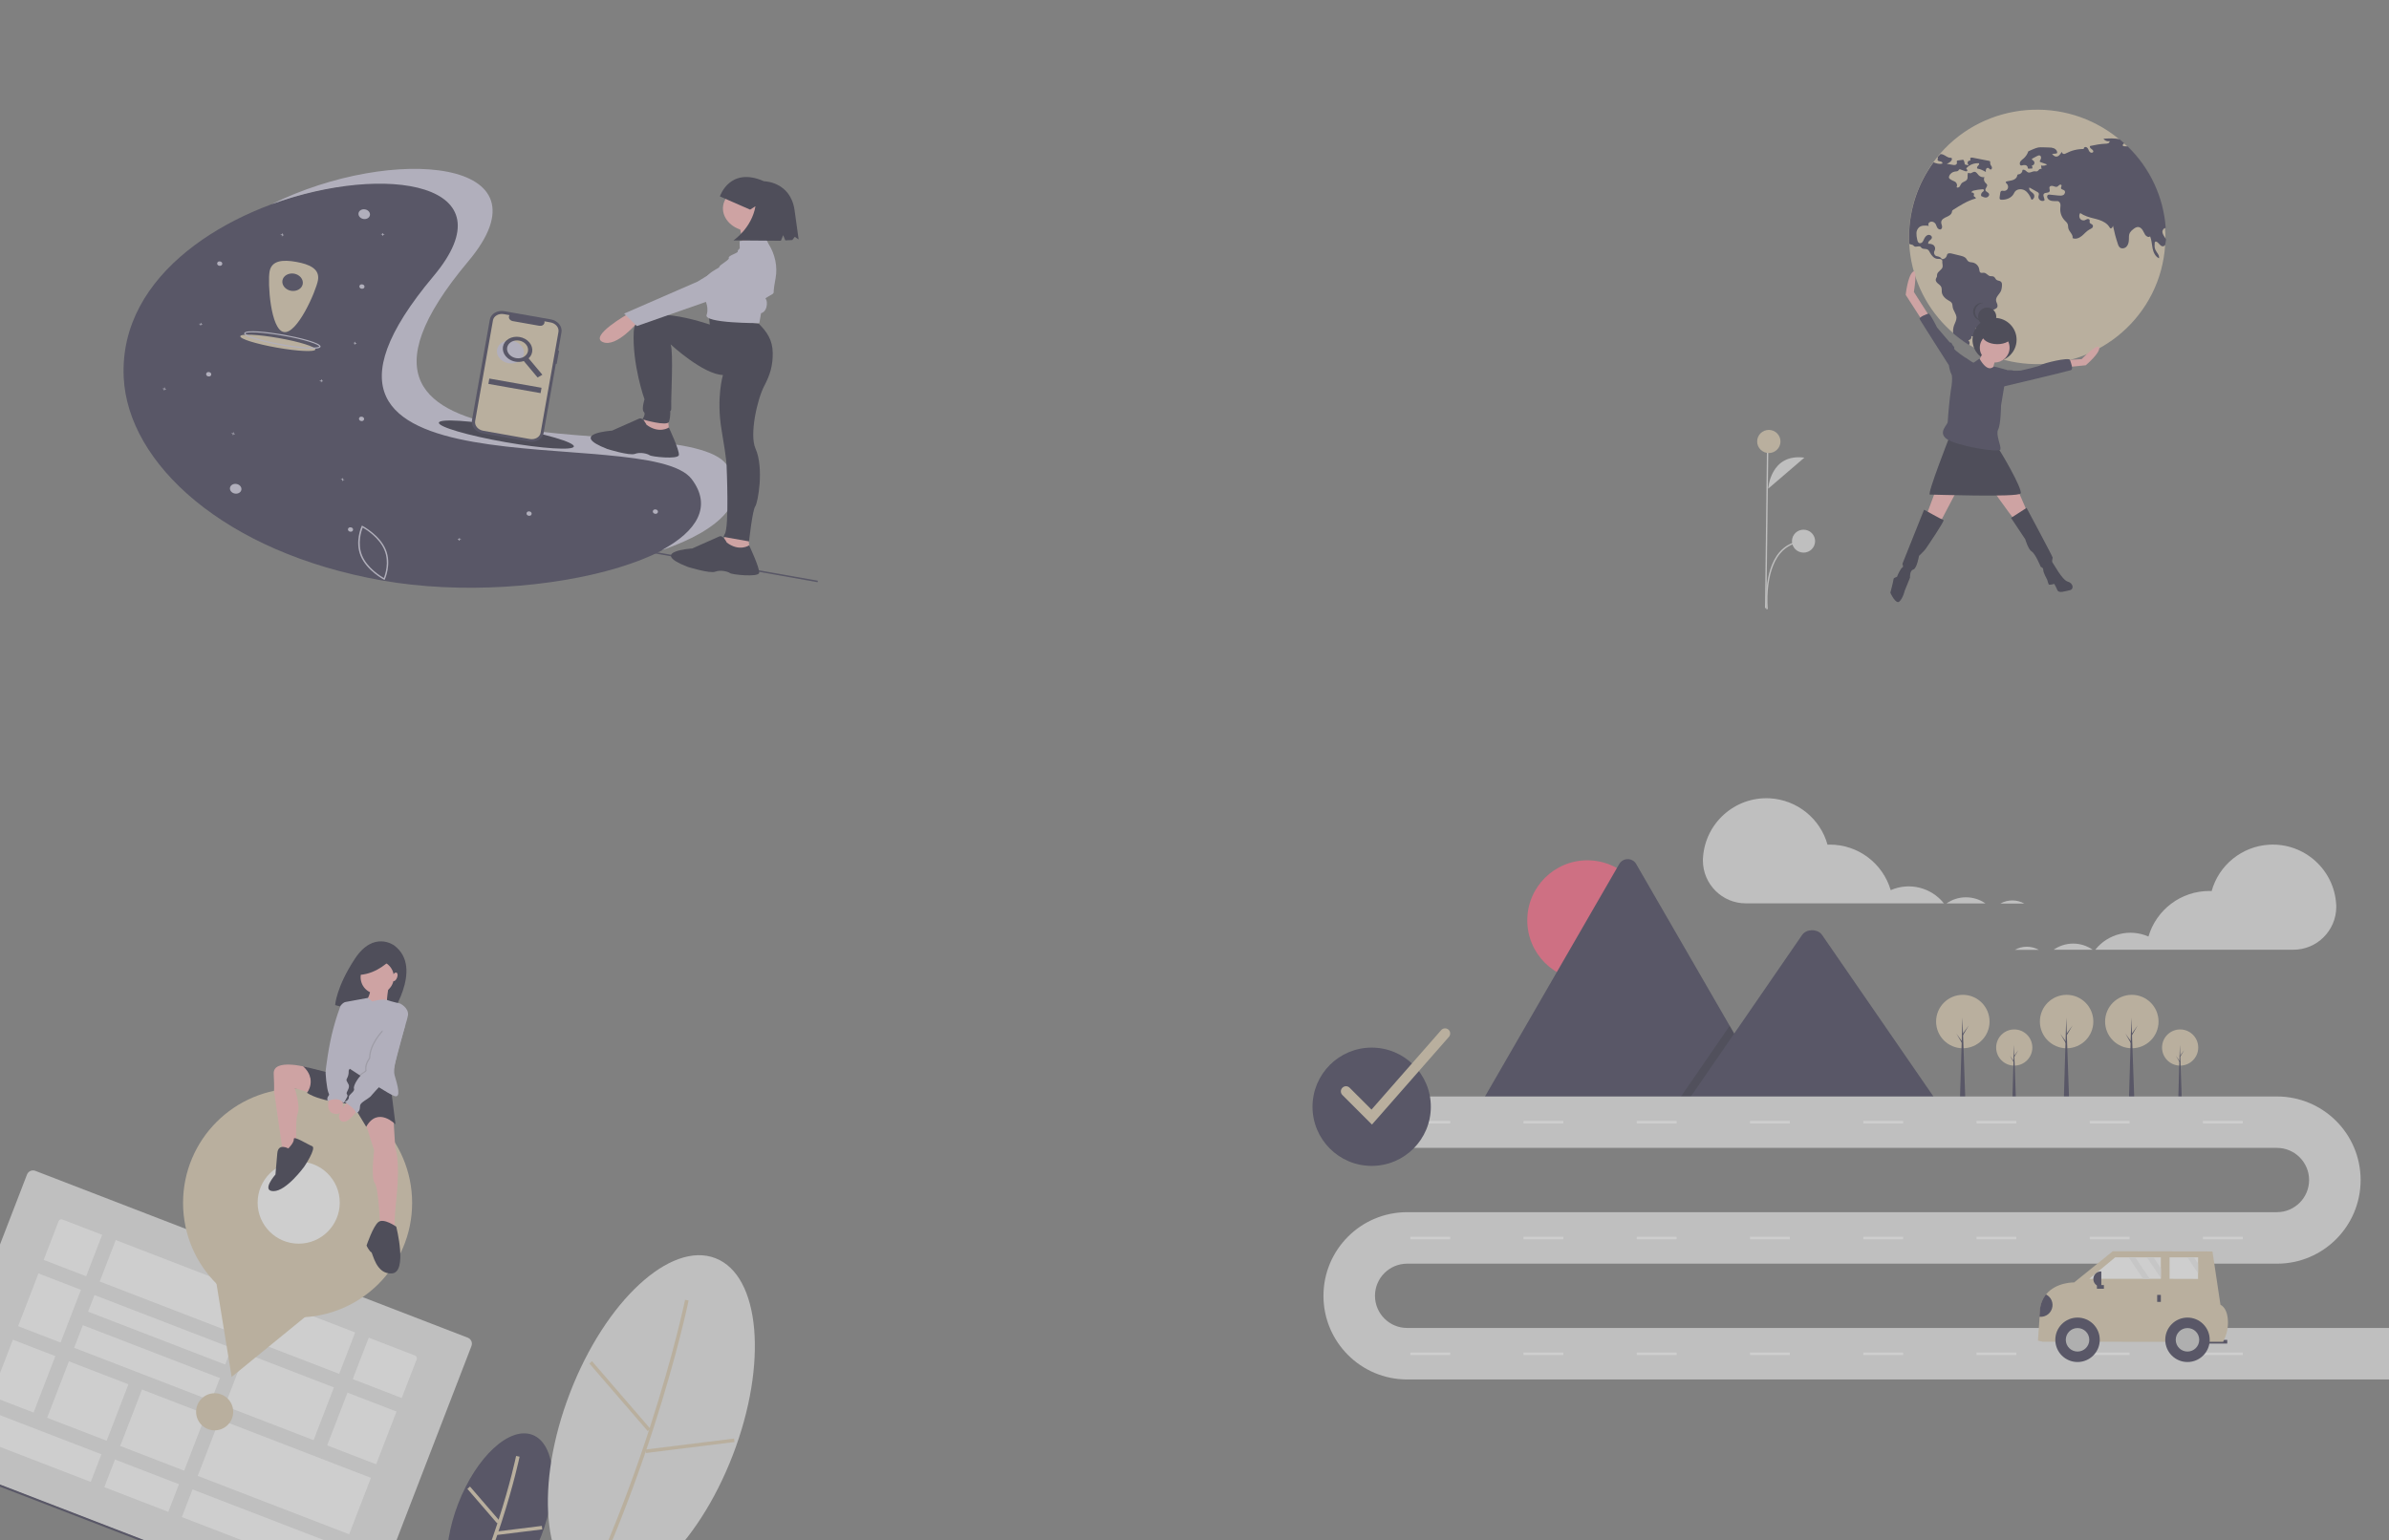 <?xml version="1.0" encoding="utf-8"?>
<!-- Generator: Adobe Illustrator 24.1.2, SVG Export Plug-In . SVG Version: 6.00 Build 0)  -->
<svg version="1.1" id="fcaf27ad-0cd1-4b30-b749-00e238214d87"
	 xmlns="http://www.w3.org/2000/svg" xmlns:xlink="http://www.w3.org/1999/xlink" x="0px" y="0px" viewBox="0 0 2601 1677.5"
	 style="enable-background:new 0 0 2601 1677.5;" xml:space="preserve">
<rect x="0" y="0" width="2601" height="1677.5" fill="#808080" stroke="none"/>
<style type="text/css">
	.st0{opacity:0.61;}
	.st1{fill:#3F3D56;}
	.st2{fill:#DCCDB1;}
	.st3{fill:#E6E6E6;}
	.st4{fill:#FFFFFF;}
	.st5{fill:#2F2E41;}
	.st6{fill:#FFB9B9;}
	.st7{fill:#D0CDE1;}
	.st8{opacity:0.15;enable-background:new    ;}
	.st9{fill:#FF6584;}
	.st10{opacity:0.2;enable-background:new    ;}
	.st11{fill:none;}
	.st12{fill:#CCCCCC;}
	.st13{fill:#F2F2F2;}
</style>
<g class="st0">
	<ellipse transform="matrix(0.36 -0.933 0.933 0.36 -1195.943 1566.718)" class="st1" cx="544" cy="1655.1" rx="99" ry="48.5"/>
	<path class="st2" d="M481.5,1804.6c60.1-101.7,83.9-217,84.2-218.2l-3.8-0.8c-0.2,1.1-24,115.8-83.7,217L481.5,1804.6z"/>
	
		<rect x="524.7" y="1615" transform="matrix(0.757 -0.653 0.653 0.757 -942.93 741.499)" class="st2" width="3.8" height="49.7"/>
	
		<rect x="540.7" y="1665.6" transform="matrix(0.992 -0.123 0.123 0.992 -200.592 82.115)" class="st2" width="49.7" height="3.8"/>
	
		<ellipse transform="matrix(0.36 -0.933 0.933 0.36 -993.089 1654.09)" class="st3" cx="709.1" cy="1550.9" rx="193.6" ry="94.9"/>
	<path class="st2" d="M585.3,1842.4c117.4-198.7,164-423.9,164.4-426.1l-3.8-0.8c-0.5,2.2-47,226.8-164,424.9L585.3,1842.4z"/>
	
		<rect x="673.1" y="1472.6" transform="matrix(0.757 -0.653 0.653 0.757 -829.464 809.667)" class="st2" width="3.8" height="97.3"/>
	
		<rect x="702.6" y="1573.4" transform="matrix(0.992 -0.123 0.123 0.992 -187.84 104.226)" class="st2" width="97.3" height="3.8"/>
	<path class="st3" d="M389.4,1767.4l-470.8-181.7c-3.6-1.4-5.4-5.4-4-9.1l114.8-297.5c1.4-3.6,5.4-5.4,9.1-4l470.8,181.7
		c3.6,1.4,5.4,5.4,4,9.1l-114.8,297.5C397,1767,393,1768.8,389.4,1767.4z"/>
	<path class="st4" d="M67.8,1328c-1.5-0.6-3.3,0.2-3.9,1.7l-89.8,232.8c-0.6,1.5,0.2,3.3,1.7,3.9L360,1714.7
		c1.5,0.6,3.3-0.2,3.9-1.7l89.8-232.8c0.6-1.5-0.2-3.3-1.7-3.9L67.8,1328z"/>
	
		<rect x="229.5" y="1241.6" transform="matrix(0.36 -0.933 0.933 0.36 -1204.464 1151.92)" class="st3" width="15.8" height="424.6"/>
	
		<rect x="201.6" y="1313.7" transform="matrix(0.36 -0.933 0.933 0.36 -1289.575 1172.116)" class="st3" width="15.8" height="424.6"/>
	
		<rect x="160.5" y="1376.2" transform="matrix(0.36 -0.933 0.933 0.36 -1258.911 1094.682)" class="st3" width="15.8" height="177.5"/>
	
		<rect x="172.2" y="1390" transform="matrix(0.36 -0.933 0.933 0.36 -1379.521 1193.459)" class="st3" width="15.8" height="424.6"/>
	
		<rect x="-29.4" y="1440.5" transform="matrix(0.36 -0.933 0.933 0.36 -1300.322 1001.325)" class="st3" width="218.2" height="15.8"/>
	
		<rect x="302.2" y="1508.3" transform="matrix(0.36 -0.933 0.933 0.36 -1177.753 1315.505)" class="st3" width="135.6" height="15.8"/>
	
		<rect x="107.7" y="1522.2" transform="matrix(0.36 -0.933 0.933 0.36 -1276.115 1199.905)" class="st3" width="257.6" height="15.8"/>
	
		<rect x="64.7" y="1550" transform="matrix(0.36 -0.933 0.933 0.36 -1370.985 1117.19)" class="st3" width="128.2" height="15.8"/>
	<circle class="st2" cx="233.7" cy="1537.5" r="20.2"/>
	<polygon class="st1" points="684.5,1883.2 -165,1555.4 -164.2,1553.3 685.6,1881.3 	"/>
	<circle class="st2" cx="324" cy="1310" r="124.7"/>
	<polygon class="st2" points="252.2,1499.5 239.7,1422.6 227.2,1345.6 300.1,1373.3 373,1400.9 312.6,1450.2 	"/>
	<circle class="st4" cx="325.2" cy="1309.7" r="44.7"/>
	<path class="st5" d="M429.1,1029.6c0,0-22.2-16.6-42.7,14.5c-20.5,31.2-21.5,50.5-21.5,50.5l58.1,15
		C423,1109.6,462.5,1054.4,429.1,1029.6z"/>
	<path class="st6" d="M335.1,1162.5c0,0-37.9-10.5-37.1,6.8c0.8,17.2,0.3,18.5,0.3,18.5l10,69.6l14.6-6.8c0,0-1.8-30.1,1.3-38.3
		s-3.4-27.2-3.4-27.2l21.9,6.5L335.1,1162.5z"/>
	<path class="st6" d="M428.4,1218.6l1.9,31.1c0,0,5.6,12.6,1.5,52.9c-4.1,40.3-1.4,39.8-1.4,39.8l-16.3-2.8c0,0-1.7-46-6.1-51.2
		s-0.7-35.6-0.7-35.6L397,1220l11.3-11.1L428.4,1218.6z"/>
	<path class="st5" d="M425.3,1182.6l5.3,41.9c0,0-19.2-19.9-31.9,2.6l-14.9-24.7c0,0-33.2-1.8-49.6-12.2c0,0,11.6-14.5-4.2-29
		l44.1,11l1.8-9.8l7.7-7L425.3,1182.6z"/>
	<path class="st5" d="M313.9,1250.7c0,0-11-6.2-12,5.3l-2,23.1c0,0-16,18.2-2,18.1c14-0.1,33.2-26.5,33.2-26.5s13.9-20.5,8.7-22.5
		c-5.2-2-20.3-11.8-19.9-7.7C320.2,1244.6,313.9,1250.7,313.9,1250.7z"/>
	<path class="st5" d="M431.4,1335.9c0,0-13.7-9.8-19.5-5c-5.8,4.7-12.6,25-12.8,25.4s3.4,6.8,5.1,7.4s5,24.4,22.5,23.1
		C444.1,1385.6,431.4,1335.9,431.4,1335.9z"/>
	
		<ellipse transform="matrix(0.505 -0.863 0.863 0.505 -715.015 881.548)" class="st6" cx="410.9" cy="1064" rx="18.1" ry="18.1"/>
	<path class="st6" d="M423.4,1072.8c0,0-3.6,19.5-1.5,23.3c2,3.8-25.5-2.4-25.5-2.4s8.8-11.1,6.5-19.4
		C400.6,1066,423.4,1072.8,423.4,1072.8z"/>
	<path class="st7" d="M429.1,1193.5c-3-1.1-10-5.3-17.8-10.1c-6.8-4.2-14.1-8.9-19.9-12.6c-6.2-4-10.6-6.9-10.6-6.9
		s-5.9,10.2-11,6.7c-4.4-3,0.6-59.3,2.1-74.8c0.2-2.3,2-4.2,4.3-4.6l24.6-4.5l4.4,3.9c0,0,11.2-3.3,16.3-1.5s14.2,3.8,14.2,3.8
		s9.6,4.7,8.5,12.8c-1.1,8-18,54.3-14.6,65.1C432.7,1181.5,437.3,1196.7,429.1,1193.5z"/>
	<path class="st6" d="M359,1194.4c0,0-6.5,16.9,5.7,18.7c12.3,1.7,7.9-17.9,7.9-17.9L359,1194.4z"/>
	<path class="st6" d="M389.6,1208.2c0,0-11.6,18.4-18.7,12.2c-7.1-6.2,8-20.8,8-20.8L389.6,1208.2z"/>
	<path class="st8" d="M426,1167.9c0,0-8.2,8.5-14.7,15.5c-6.8-4.2-14.1-8.9-19.9-12.6c0.9-1,2-1.9,3.2-2.6c4.4-2.3,3-3.8,3-3.8
		c-0.6-6.2,4.2-12.3,4.2-12.3c0.2-15.9,14.6-30.2,14.6-30.2L426,1167.9z"/>
	<path class="st7" d="M417.7,1122.4c0,0-14.5,14.3-14.6,30.2c0,0-4.8,6.1-4.2,12.3c0,0,1.4,1.5-3,3.8s-11.7,13.4-10.5,16.9
		c1.2,3.4-5.9,6.2-5.6,9.3c0.3,3.1-4.5,5.2-4.5,5.2s12,7.6,12.7,12.4c0,0,3.8-2,3.8-6s1.4-4.9,3.5-6.6c2.1-1.7,7.9-4.9,9.1-6.9
		c1.3-2,22.9-24.5,22.9-24.5l13.6-51L417.7,1122.4z"/>
	<path class="st7" d="M377.3,1092.9l-0.9-0.2c-2.5-0.5-5,0.9-5.9,3.3c-1.6,4.4-4.4,12.2-7.4,23.3c-5,18-8.9,46.4-8.6,49.5
		c0.3,5.4,0.9,10.8,1.8,16.1c1.4,8,3.1,6.2,1.1,8.9c-1.2,1.5-1.4,3.6-0.5,5.3c0,0,11.1-5.7,17.1,2.1c1-1,1.8-2.2,2.4-3.6
		c0.8-2.2,3-3.8,1.3-6s4-6.4,1.7-10.8c-2.3-4.4-2.9-4.1-1.3-7c1-2,1.5-4.2,1.5-6.4L377.3,1092.9z"/>
	<path class="st5" d="M425.6,1044.7c0,0-14.2,15.9-34.3,17l3.6-17.6L425.6,1044.7z"/>
	
		<ellipse transform="matrix(0.36 -0.933 0.933 0.36 -717.419 1081.86)" class="st6" cx="429.8" cy="1063.8" rx="4.9" ry="2.6"/>
</g>
<g class="st0">
	<circle class="st9" cx="1728.2" cy="1002.3" r="65.4"/>
	<path class="st1" d="M1933.1,1203.7h-320.6c-0.4,0-0.8,0-1.2-0.1l151.6-262.6c2.9-5.1,9.4-6.9,14.5-4c1.7,0.9,3.1,2.3,4,4
		l101.8,176.2l4.9,8.4L1933.1,1203.7z"/>
	<polygon class="st10" points="1933.1,1203.7 1823.6,1203.7 1877.4,1125.6 1881.2,1120 1883.2,1117.2 1888,1125.6 	"/>
	<path class="st1" d="M2111.6,1203.7h-277.3l53.7-78l3.9-5.6l70-101.7c4.6-6.7,15.6-7.1,21-1.3c0.4,0.4,0.7,0.8,1,1.3L2111.6,1203.7
		z"/>
	<circle class="st2" cx="2193" cy="1140.8" r="19.7"/>
	<polygon class="st1" points="2194.9,1200.1 2190.9,1200.1 2192.7,1137.8 	"/>
	<polygon class="st1" points="2193.1,1149.6 2197.4,1143.6 2193,1151.1 2192.5,1150.3 	"/>
	<polygon class="st1" points="2192.6,1155.7 2188.2,1149.7 2192.6,1157.1 2193.1,1156.3 	"/>
	<circle class="st2" cx="2373.6" cy="1140.8" r="19.7"/>
	<polygon class="st1" points="2375.5,1200.1 2371.5,1200.1 2373.3,1137.8 	"/>
	<polygon class="st1" points="2373.7,1149.6 2378,1143.6 2373.6,1151.1 2373.2,1150.3 	"/>
	<polygon class="st1" points="2373.2,1155.7 2368.9,1149.7 2373.3,1157.1 2373.8,1156.3 	"/>
	<circle class="st2" cx="2250" cy="1112.5" r="29.1"/>
	<polygon class="st1" points="2252.8,1200.1 2246.9,1200.1 2249.6,1108.1 	"/>
	<polygon class="st1" points="2250.1,1125.5 2256.5,1116.7 2250,1127.7 2249.3,1126.5 	"/>
	<polygon class="st1" points="2249.4,1134.5 2243,1125.6 2249.5,1136.7 2250.2,1135.4 	"/>
	<circle class="st2" cx="2321" cy="1112.5" r="29.1"/>
	<polygon class="st1" points="2323.8,1200.1 2317.8,1200.1 2320.5,1108.1 	"/>
	<polygon class="st1" points="2321.1,1125.5 2327.4,1116.7 2321,1127.7 2320.3,1126.5 	"/>
	<polygon class="st1" points="2320.4,1134.5 2314,1125.6 2320.4,1136.7 2321.1,1135.4 	"/>
	<circle class="st2" cx="2137" cy="1112.5" r="29.1"/>
	<polygon class="st1" points="2139.8,1200.1 2133.8,1200.1 2136.6,1108.1 	"/>
	<polygon class="st1" points="2137.1,1125.5 2143.5,1116.7 2137,1127.7 2136.3,1126.5 	"/>
	<polygon class="st1" points="2136.4,1134.5 2130,1125.6 2136.5,1136.7 2137.2,1135.4 	"/>
	<path class="st3" d="M2603.4,1502.3H1532c-50.3,0-91.1-40.8-91.1-91.1c0-50.3,40.8-91.1,91.1-91.1h947c19.3,0,35-15.7,35-35
		c0-19.3-15.7-35-35-35h-978.6v-56H2479c50.3,0,91.1,40.7,91.1,91s-40.7,91.1-91,91.1c0,0-0.1,0-0.1,0h-947c-19.3,0-35,15.7-35,35
		c0,19.3,15.7,35,35,35h1071.4V1502.3z"/>
	<rect x="1535.5" y="1220.7" class="st4" width="43.4" height="2.8"/>
	<rect x="1658.7" y="1220.7" class="st4" width="43.4" height="2.8"/>
	<rect x="1782" y="1220.7" class="st4" width="43.4" height="2.8"/>
	<rect x="1905.3" y="1220.7" class="st4" width="43.4" height="2.8"/>
	<rect x="2028.6" y="1220.7" class="st4" width="43.4" height="2.8"/>
	<rect x="2151.9" y="1220.7" class="st4" width="43.4" height="2.8"/>
	<rect x="2275.2" y="1220.7" class="st4" width="43.4" height="2.8"/>
	<rect x="2398.4" y="1220.7" class="st4" width="43.4" height="2.8"/>
	<rect x="1535.5" y="1346.8" class="st4" width="43.4" height="2.8"/>
	<rect x="1658.7" y="1346.8" class="st4" width="43.4" height="2.8"/>
	<rect x="1782" y="1346.8" class="st4" width="43.4" height="2.8"/>
	<rect x="1905.3" y="1346.8" class="st4" width="43.4" height="2.8"/>
	<rect x="2028.6" y="1346.8" class="st4" width="43.4" height="2.8"/>
	<rect x="2151.9" y="1346.8" class="st4" width="43.4" height="2.8"/>
	<rect x="2275.2" y="1346.8" class="st4" width="43.4" height="2.8"/>
	<rect x="2398.4" y="1346.8" class="st4" width="43.4" height="2.8"/>
	<rect x="1535.5" y="1472.9" class="st4" width="43.4" height="2.8"/>
	<rect x="1658.7" y="1472.9" class="st4" width="43.4" height="2.8"/>
	<rect x="1782" y="1472.9" class="st4" width="43.4" height="2.8"/>
	<rect x="1905.3" y="1472.9" class="st4" width="43.4" height="2.8"/>
	<rect x="2028.6" y="1472.9" class="st4" width="43.4" height="2.8"/>
	<rect x="2151.9" y="1472.9" class="st4" width="43.4" height="2.8"/>
	<rect x="2275.2" y="1472.9" class="st4" width="43.4" height="2.8"/>
	<rect x="2398.4" y="1472.9" class="st4" width="43.4" height="2.8"/>
	<path class="st11" d="M2169.5,991.3c-2.2-2.8-4.8-5.3-7.8-7.3h16.3C2174.6,985.8,2171.7,988.3,2169.5,991.3z"/>
	<path class="st11" d="M2116.3,983.9h2.8c-0.6,0.4-1.2,0.8-1.8,1.3C2117,984.8,2116.7,984.4,2116.3,983.9z"/>
	<path class="st3" d="M2190.9,980.6c4.6,0,9.1,1.2,13,3.4h-26C2181.9,981.7,2186.4,980.6,2190.9,980.6z"/>
	<path class="st3" d="M2140.4,977.2c7.6,0,15.1,2.3,21.3,6.7h-42.5C2125.4,979.5,2132.8,977.2,2140.4,977.2z"/>
	<path class="st3" d="M1854.1,934.5c2.2-38.1,34.8-67.2,72.9-65.1c29.5,1.7,54.8,22,62.7,50.5c0.8,0,1.7-0.1,2.5-0.1
		c30.7,0,57.6,20.2,66.3,49.6c20.3-8.9,44.1-3,57.9,14.4h-215.5c-25.8,0.1-46.8-20.8-46.9-46.6c0-0.6,0-1.2,0-1.8
		C1854.1,935.2,1854.1,934.9,1854.1,934.5z"/>
	<path class="st11" d="M2228.1,1041.7c2.2-2.8,4.8-5.3,7.8-7.3h-16.3C2223,1036.2,2225.9,1038.7,2228.1,1041.7z"/>
	<path class="st11" d="M2281.3,1034.4h-2.8c0.6,0.4,1.2,0.8,1.8,1.3C2280.6,1035.2,2280.9,1034.8,2281.3,1034.4z"/>
	<path class="st3" d="M2206.7,1031c-4.6,0-9.1,1.2-13,3.4h26C2215.7,1032.2,2211.2,1031,2206.7,1031z"/>
	<path class="st3" d="M2257.2,1027.6c-7.6,0-15.1,2.3-21.3,6.7h42.5C2272.2,1030,2264.8,1027.6,2257.2,1027.6z"/>
	<path class="st3" d="M2543.5,985c-2.2-38.1-34.8-67.2-72.9-65.1c-29.5,1.7-54.8,22-62.7,50.5c-0.8,0-1.7-0.1-2.5-0.1
		c-30.7,0-57.6,20.2-66.3,49.6c-20.3-8.9-44.1-3-57.9,14.4h215.5c25.8,0.1,46.8-20.8,46.9-46.6c0-0.6,0-1.2,0-1.8
		C2543.5,985.7,2543.5,985.3,2543.5,985z"/>
	<rect x="2399.9" y="1459.2" class="st1" width="25" height="4"/>
	<path class="st2" d="M2218.8,1460l5.2,1.2l196.4,0.1l1.8-4.1c3.1-7.1,4.1-14.8,3.1-22.5c-0.8-5.7-3-11.3-7.8-13.8l-8.7-58
		l-108.6-0.2l-42,33.9c0,0-19.8-0.4-30.6,13.1c-3.9,5-6.2,11-6.6,17.3l-0.4,7L2218.8,1460z"/>
	<circle class="st1" cx="2261.9" cy="1459.1" r="24.2"/>
	<circle class="st12" cx="2261.9" cy="1459.1" r="12.8"/>
	<circle class="st1" cx="2381.6" cy="1459.1" r="24.2"/>
	<circle class="st12" cx="2381.6" cy="1459.1" r="12.8"/>
	<polygon class="st4" points="2274.7,1392.7 2333.3,1392.7 2340.5,1392.7 2352.6,1392.7 2352.6,1391.8 2352.6,1381.2 2352.6,1369.3 
		2344.6,1369.3 2337.4,1369.3 2324.7,1369.3 2317.6,1369.3 2302.9,1369.3 	"/>
	<polygon class="st4" points="2362.1,1392.7 2393.1,1392.8 2393.1,1386.7 2393.1,1376 2393.2,1369.3 2388.6,1369.3 2381.5,1369.3 
		2362.1,1369.3 	"/>
	<rect x="2348.6" y="1410.2" class="st1" width="4" height="7.6"/>
	<rect x="2283" y="1399.5" class="st1" width="7.6" height="4"/>
	<path class="st1" d="M2287.8,1401.2l-0.4,0c-4.6,0-8.3-3.7-8.3-8.3l0,0c0-4.6,3.7-8.3,8.3-8.3l0.4,0l0,0L2287.8,1401.2
		L2287.8,1401.2z"/>
	<path class="st1" d="M2220.4,1434c7.1,0.8,13.4-4.3,14.2-11.4c0.6-5.4-2.3-10.6-7.1-12.9c-3.9,5-6.2,11-6.6,17.3L2220.4,1434z"/>
	<polygon class="st13" points="2337.4,1369.3 2352.6,1391.8 2352.6,1381.2 2344.6,1369.3 	"/>
	<polygon class="st13" points="2381.5,1369.3 2393.1,1386.7 2393.1,1376 2388.6,1369.3 	"/>
	<polygon class="st13" points="2317.6,1369.3 2333.3,1392.7 2340.5,1392.7 2324.7,1369.3 	"/>
	<circle class="st1" cx="1493.4" cy="1205.3" r="64.4"/>
	<path class="st2" d="M1493.7,1224.7l-32.2-32.2c-2.2-2.2-2.2-5.7,0-7.9c2.2-2.2,5.7-2.2,7.9,0l23.8,23.8l75.9-86.6
		c2-2.3,5.6-2.5,7.9-0.5c2.3,2,2.5,5.6,0.5,7.9L1493.7,1224.7z"/>
</g>
<g class="st0">
	<path class="st3" d="M1925.1,532.2c0,0,2.3-38.7,39.4-33.8"/>
	<path class="st3" d="M1923.1,663.5c0-0.4-3.9-40.8,14.1-62c6.7-7.8,15.5-12.1,26.3-12.8l0.1,1.5c-10.4,0.7-18.8,4.8-25.2,12.3
		c-17.6,20.6-13.8,60.4-13.7,60.8L1923.1,663.5z"/>
	
		<rect x="1838.5" y="576.7" transform="matrix(1.219336e-02 -1 1 1.219336e-02 1322.519 2493.674)" class="st3" width="169.7" height="1.5"/>
	
		<ellipse transform="matrix(1.219336e-02 -1 1 1.219336e-02 1421.403 2400.62)" class="st2" cx="1925.7" cy="480.9" rx="12.6" ry="12.7"/>
	
		<ellipse transform="matrix(1.219336e-02 -1 1 1.219336e-02 1350.142 2545.652)" class="st3" cx="1963.5" cy="589.5" rx="12.5" ry="12.6"/>
	<path class="st2" d="M2357.6,259.8l0,0.8c0,2.1-0.1,4.2-0.3,6.2c-4.8,76.4-71.1,134.3-148.1,129.5
		c-70.8-4.4-126.9-60.8-130.6-131.1c-0.2-2.9-0.2-5.9-0.2-8.9c0.3-28.7,9.6-56.6,26.6-79.8c1.4-1.9,2.8-3.7,4.2-5.5
		c1-1.3,2.1-2.5,3.1-3.7c49.7-57,136.2-64.1,194.7-15.9c1.7,1.4,3.3,2.8,4.9,4.2c1.3,1.2,2.5,2.3,3.8,3.5
		c24.3,23.6,39,55.2,41.4,88.9C2357.5,252,2357.7,255.9,2357.6,259.8z"/>
	<path class="st1" d="M2109.4,171.2c0.1,0,0.1,0.1,0.2,0.1c0.7,0.6-0.2,1.8-0.1,2.8c0.1,1.2,1.8,1.5,3,1.7c1.3,0.1,2.8,1.2,2.2,2.3
		c-3.2,1-6.4-0.1-9.6-1.3c-17,23.2-26.3,51.1-26.6,79.8c0,3,0,5.9,0.2,8.9c0.3,0.2,0.6,0.4,0.9,0.5c0.9,0.4,2,0.3,2.9,0.8
		c0.7,0.4,1.1,1.1,1.8,1.5c2,1.1,4.7-0.9,6.6,0.4c0.5,0.4,0.9,0.9,1.3,1.4c1.7,1.5,4.5,0.5,6.5,1.7c1.3,0.7,1.9,2.1,2.6,3.4
		c1.7,3.2,4.4,6.4,8,6.7c1.1,0,2.3,0,3.4,0.2c1.1,0.3,2.2,1.3,2,2.4c-0.3,1.9,0.6,4.1,0.3,6c-0.5,3.5-5.6,5-6,8.5
		c0,0.8-0.1,1.6-0.2,2.3c-0.2,0.9-1,1.7-1.2,2.6c-0.5,1.7,0.7,3.5,2.1,4.7c1.4,1.2,3,2.2,3.8,3.9c0.8,1.8,0.4,3.8,0.6,5.7
		c0.5,4.1,4.1,7.3,7.8,9.3c1.2,0.5,2.2,1.3,3,2.3c0.9,1.4,0.8,3.2,1.1,4.8c0.7,4,4.1,7.3,4.1,11.4c0,2.9-1.6,5.5-2.6,8.2
		c-1,2.8-1.4,5.9-1,8.9c5.4,4.6,11.1,8.8,17.1,12.6c0.3-0.5,0.6-1,0.7-1.6c0.3-1.3-0.3-2.6-1.4-3.3c1-0.4,2-0.9,2.7-1.7
		c0.8-0.8,1-2,0.5-3c1.7,0.2,3.7,0.4,4.8-0.9c0.9-1,0.9-2.5,0.5-3.8c-0.3-1.3-0.9-2.6-0.9-3.9c3.9,0.2,7.8,0.2,11.6-0.2
		c-0.5-1.9-1.8-3.5-3.5-4.4c1.8-0.3,3.4-2.3,3.9-4c0.5-1.7,0.5-3.5,0.1-5.2c-0.1-0.4-0.1-0.9,0-1.4c0.3-0.6,0.8-1.1,1.4-1.3
		c2.9-1.6,5.8-3.2,8.7-4.8c0.5-0.3,1-0.6,1.4-1c0.9-1.1,0.8-2.6,0.4-4c-0.4-1.3-1.2-2.6-1.3-3.9c-0.5-4.1,4-7,5.5-10.9
		c0.5-1.5,0.8-3.2,0.9-4.8c0.1-1.8,0.2-3.8-1.2-4.9c-1.3-1.1-3.3-0.9-4.7-1.9c-1.2-0.9-1.6-2.7-3-3.5c-1.2-0.7-2.8-0.3-4.1-0.6
		c-2.4-0.6-3.9-3.4-6.4-3.6c-1.4-0.2-3,0.5-4.1-0.3c-1-0.7-1-2.2-1.2-3.4c-0.6-3.9-3.6-6.9-7.5-7.6c-1.4-0.2-3-0.2-4.2-1
		c-1.2-0.8-1.8-2.3-2.7-3.4c-1.5-1.8-4-2.4-6.3-3c-3.1-0.8-6.2-1.5-9.4-2.3c-1.7-0.4-3.8-0.6-4.7,0.8c-0.3,0.5-0.5,1.1-0.6,1.7
		c-0.7,2.2-2.8,3.7-5.2,3.7c-0.8-1.3-2-2.3-3.5-2.8c-1-0.2-1.9-0.4-2.9-0.7c-2-1-2.8-3.4-1.8-5.4c0-0.1,0.1-0.1,0.1-0.2
		c1.1-2,0.8-4.4-0.8-6c-1.6-1.4-3.9-1.8-6-1.7c-0.5-1.2,0.4-2.6,1.4-3.5c1-0.9,2.3-1.7,2.5-3c0.4-2.1-2.3-3.7-4.3-3.1
		c-2,0.6-3.3,2.5-4.2,4.4c-0.4,1.1-1,2.2-1.7,3.2c-0.7,1-2,1.5-3.2,1.3c-1.7-0.4-2.3-2.4-2.6-4.1c-0.6-2.2-0.8-4.5-0.8-6.8
		c0-2.3,1-4.5,2.7-6.2c2.8-2.5,7-2.2,10.8-1.7c-0.8-1.1-0.7-2.6,0.3-3.6c1-0.9,2.4-1.2,3.7-0.9c1.1,0.2,2.1,0.9,2.9,1.7
		c1,1.3,1.3,3,2.1,4.5c0.8,1.5,2.6,2.7,4.1,2c1.3-0.7,1.5-2.4,1.2-3.8c-0.3-1.4-1-2.8-0.8-4.2c0.3-2.7,3.1-4.3,5.7-5.4
		c2.5-1.1,5.4-2.6,5.9-5.3c0-0.5,0.1-1,0.3-1.5c0.3-0.4,0.7-0.8,1.1-1c7.4-4.7,14.9-9.5,23.4-12c0.4-0.1,0.5,0,0.9-0.1
		c0.6-0.4,0.2-1.3-0.4-1.7c-0.6-0.4-1.4-0.7-1.5-1.4c-0.1-0.5,0.2-1,0.3-1.5c0.1-1.1-0.7-2-1.8-2.1c-0.2,0-0.5,0-0.7,0.1
		c-0.7-0.9,0.7-1.9,1.8-2.2c3.3-0.8,6.6-1.3,9.9-1.5c0.4-0.1,0.8,0,1.1,0.2c0.5,0.5,0.5,1.3,0.1,1.8c-0.5,0.5-1,0.9-1.5,1.3
		c-1.1,1.1-1.6,2.6-1.1,4.1c1.7,0.9,3.6,1.8,5.6,1.6c1.9-0.3,3.7-2.4,2.8-4.2c-0.8-1.6-3.4-2-3.8-3.8c-0.5-2.1,2.5-3.9,1.8-5.9
		c-0.3-0.9-1.2-1.4-1.8-2.1c-1.6-1.6-2.1-4.1-1.1-6.2c-2.3,0.4-4.6-0.4-6.2-2c-1.5-1.5-2.6-3.9-4.7-3.8c-1.9,0-3.6,2.2-5.4,1.5
		c-0.4-0.2-0.9-0.5-1.3-0.3c-0.3,0.2-0.5,0.5-0.5,0.8c-0.5,2.2,0.3,4.7-0.9,6.5c-1.3,2-4.3,2.3-5.9,4.1c-0.9,1-1.2,2.3-2,3.4
		c-0.8,1-2.5,1.7-3.4,0.8c1-1.9,0.5-4.3-1.2-5.7c-0.9-0.6-1.8-1-2.8-1.4c-1.1-0.5-2.1-1.1-3.1-1.8c-0.5-0.3-0.9-0.7-1.1-1.2
		c-0.2-0.6-0.2-1.3,0.1-1.9c1-2.8,3.5-4.7,6.4-5.1c1.3-0.2,2.7-0.1,3.6-1c0.4-0.5,0.7-1.3,1.3-1.4c0.4-0.1,0.8,0,1.2,0.2
		c1.6,0.6,3.1,1.1,4.7,1.7c0.5,0.2,1.1,0.3,1.7,0.3c0.6-0.1,1-0.6,1-1.2c-0.1-0.8-1.3-1.2-1.2-1.9c0.1-0.3,0.2-0.5,0.4-0.7
		c3.5-3.6,8.4-5.4,13.4-5c0.6,1-0.4,2.1-1.2,2.9c-0.8,0.8-1.4,2.3-0.5,2.9c0.4,0.2,0.8,0.3,1.2,0.3c1.2,0.2,2.3,0.5,3.3,1
		c1.6,0.7,3.2,1.5,4.7,2.4c-0.2-1-0.2-2.1,0.2-3.1c0.4-1,1.4-1.6,2.5-1.3c0.9,0.4,1.4,1.6,2.4,1.7c1.3,0.2,1.9-1.8,1.3-3
		s-1.6-2.2-1.7-3.6c-0.1-0.9,0.3-2-0.4-2.5c-0.3-0.2-0.5-0.3-0.8-0.3c-5.9-1.2-11.9-2.3-17.9-3.5c-1.1-0.2-2.6-0.1-2.7,1
		c0,0.6,0.5,1.2,0.3,1.7c-0.3,0.6-1.1,0.5-1.7,0.7c-0.9,0.4-1.5,1.4-1.4,2.4c0.2,1,0.5,1.9,1.1,2.7c-1.2-0.5-2.9-0.6-4.1-1.1
		c-0.2-1.3-0.5-2.7-1-3.9c-0.1-0.8-0.8-1.3-1.6-1.2c-0.1,0-0.2,0-0.2,0.1c-1.5,0.2-3.1,0.4-4.6,0.6c-0.4,0-0.8,0.2-1.1,0.4
		c-0.6,0.6,0,1.6-0.1,2.5c-0.1,1-0.9,1.8-1.9,2c-1,0.2-2,0.2-2.9-0.1c-2.2-0.4-4.3-0.7-6.4-1.1c1.9-0.6,3.6-1.7,4.9-3.2
		c0.9-1,1.3-2.8,0.1-3.3c-0.4-0.1-0.7-0.1-1.1-0.1c-2.9,0-5.2-2.5-7.9-3.5c-0.9-0.3-1.8-0.5-2.7-0.5L2109.4,171.2z"/>
	<path class="st1" d="M2357.3,266.9c-0.7,0.9-1.8,1.4-2.9,1.3c-3-0.3-4.2-4.6-7.1-5.1c-0.3-0.1-0.5,0-0.8,0.1
		c-0.4,0.2-0.5,0.8-0.6,1.3c-0.2,2.4-0.3,5,0.6,7.2c1.4,3.3,4.9,6.1,4.1,9.6c-4.1-1.9-6.1-6.5-7-10.9c-0.9-4.4-1-9-2.7-13.1
		c-1.3,1.7-4.1,0.2-5.3-1.5c-1.1-1.7-1.8-3.6-2.9-5.3c-1.1-1.7-2.8-3.2-4.8-3.3c-2.1-0.1-4,1.3-5.6,2.6c-1.4,1-2.6,2.3-3.5,3.8
		c-1.2,2.2-0.9,4.9-1,7.4c-0.1,2.7-0.7,5.6-2.6,7.6c-1.9,2-5.3,2.6-7.4,0.8c-1-1-1.7-2.3-2-3.7c-2.2-6.5-3.9-13.1-5.3-19.8
		c-0.4,1.5-1.7,3.5-3,2.6c-0.3-0.2-0.5-0.6-0.7-0.9c-2.4-4.1-6.8-6.6-11.3-8.1c-4.5-1.5-9.2-2.2-13.6-3.9c-2.5-0.9-4.9-2.1-7.1-3.6
		c-1.2,1.7-1.3,3.8-0.4,5.7c1,1.8,3.1,2.7,5.1,2.2c1-0.3,1.8-1,2.8-1.3c1-0.3,2.3-0.1,2.7,0.8c0.4,0.9-0.2,2,0.1,2.9
		c0.4,1.4,2.6,1.6,3.4,2.9c0.4,1.1,0.1,2.3-0.7,3c-0.9,0.7-1.9,1.3-2.9,1.7c-3.2,1.7-5.5,4.7-8.3,7c-2.8,2.3-6.8,4-10.1,2.4
		c0.8-4-3.9-7-4.7-10.9c-0.3-1.3-0.1-2.7-0.5-4c-0.6-1.9-2.2-3.1-3.5-4.5c-3.3-3.5-5-8.2-4.7-12.9c0.1-1.6,0.4-3.3,0.1-4.9
		c-0.4-1.6-1.7-3.2-3.3-3.1c-3.8,0.1-8.5,0.3-10.5-2.9c-0.7-1.1-1-2.8,0.1-3.7c0.7-0.6,1.8-0.5,2.7-0.4c2.8,0.3,5.7,0.6,8.5,0.9
		c2,0.2,4.1,0.4,5.8-0.6c1.7-1,2.5-3.7,0.9-5c-1.1-0.9-3.2-0.9-3.5-2.3c-0.3-1.2,1.1-2.5,0.4-3.5c-0.5-0.7-1.6-0.5-2.3,0
		c-0.6,0.6-1.3,1.2-2,1.7c-1.4,0.7-3,0-4.4-0.5s-3.4-0.5-4.1,0.8c-0.8,1.5,0.7,3.5-0.1,5c-1.1,2-4.6,0.8-6.1,2.5
		c-1.7,1.9,1.1,4.9,0.5,7.4c-1.5,0.7-3.2,0.6-4.6-0.3c-1.3-0.9-2.1-2.5-1.9-4.1c0.1-1.1,0.8-2.3,0.4-3.4c-0.4-0.8-1.1-1.5-2-1.8
		c-2.7-1.6-5.5-3.1-8.2-4.6c-0.8,1.4,0.2,3.2,1.4,4.2c1.2,1.1,2.7,1.9,3.5,3.3c1,2,0.3,4.5-1.7,5.6c-0.2,0.2-0.5,0.2-0.8,0.1
		c-0.3-0.2-0.5-0.4-0.5-0.7c-1.4-3.7-3.6-7.4-7-9.4c-3.5-2-8.5-1.6-10.8,1.6c-0.6,0.8-0.9,1.6-1.4,2.5c-2.6,4.3-8,6.3-13.1,6.1
		c-0.5,0-1-0.1-1.4-0.3c-0.8-0.6-0.8-1.8-0.6-2.7c0.2-1.4,0.4-2.8,0.6-4.1c0-0.8,0.4-1.7,0.9-2.3c0.9-0.7,2.3-0.2,3.5-0.2
		c1.9-0.1,3.5-1.3,4-3c0.5-1.8,0-3.6-1.3-4.9c-0.5-0.5-1.3-1.2-1-1.8c0.2-0.4,0.6-0.6,1.1-0.7c2.1-0.6,4.4-0.7,6.5-1.4
		c2.1-0.7,4.2-2.2,4.7-4.3c0.2-0.7,0.2-1.5,0.8-1.8c0.3-0.1,0.6-0.2,1-0.2c2.4-0.3,4.1-2.4,4-4.7c1-0.7,2.4-0.1,3.4,0.6
		c1,0.8,1.8,1.7,3,2.1c2.2,0.6,4.4-1.3,6.7-1.3c1,0,2,0.4,2.9,0c0.9-0.3,1.5-1.2,2.2-1.9c0.7-0.7,2-1.1,2.6-0.3
		c-0.2-1.4-0.3-2.7-0.5-4.1c2.3,0.6,4.7,0.2,6.6-1.1c-2.4-0.8-4.8-1.7-7.1-2.5c-0.3-0.1-0.5-0.2-0.7-0.4c-0.5-0.6,0-1.4,0.4-2
		c1-1.5,1.2-4-0.4-4.8c-1.1-0.5-2.4,0.1-3.5,0.7c-1.8,0.9-3.5,1.9-5.3,2.8c-0.2,1,1,1.6,1.8,2.2c1.2,1.1,1.3,3,0.2,4.2
		c-0.6,0.6-1.4,1-2.2,1c0.7,0.9,0.9,2.1,0.6,3.2c-1.2,0.1-2.3,0.1-3.5,0.2c-0.4,0.1-0.8,0-1.1-0.2c-0.4-0.3-0.3-0.9-0.4-1.4
		c-0.3-1.2-1.3-2.1-2.6-2.3c-1.2-0.1-2.4-0.1-3.6,0.3c-0.5,0.2-1.1,0.2-1.6-0.1c-0.3-0.2-0.5-0.5-0.6-0.8c-0.4-1.3-0.1-2.8,0.8-3.8
		c0.9-1,1.9-1.9,3-2.7c2.5-2.1,4.3-4.9,5.3-7.9c1.9-0.8,4-1.9,5.9-2.6c1.6-0.7,3.2-1.2,4.9-1.6c1.6-0.2,3.2-0.3,4.8-0.2
		c2.2,0.1,4.4,0.1,6.6,0.2c2-0.1,3.9,0.2,5.7,0.9c1.8,0.8,3.4,2.4,3.5,4.3c0.1,0.4-0.1,0.9-0.4,1.2c-0.3,0.1-0.5,0.2-0.8,0.2
		c-1.8,0-2.6,0.5-4.4,0.5c1.1,1.2,2.4,2.5,4.1,2.8c2.9,0.4,5.1-2.6,6.5-5.2c0.1,1.4,1.3,2.5,2.7,2.4c0.7-0.1,1.4-0.4,2.1-0.8
		c5.9-3.1,12.4-4.7,19.1-4.6c-0.1-1,0.6-2,1.6-2.2c1.4-0.2,2.6,0.9,3.2,2.1c0.6,1.2,1,2.6,2.1,3.5c1,0.9,3,0.9,3.5-0.4
		c0.4-1.2-0.9-2.3-2-3.1c-1.1-0.7-2.2-2.1-1.5-3.2c5.6-1.2,11.2-2.3,17-2.5c1,0,1.9-0.1,2.9-0.5c0.9-0.4,1.5-1.3,1.4-2.3
		c-2.6,0.6-5.2-0.5-6.7-2.6c5.9-0.4,12-0.8,17.7,0.6l4.9,4.2c-1,1-2.2,1.9-1.5,2.8c0.5,0.5,1.1,0.7,1.7,0.6c1.2,0,2.4,0.1,3.6,0.1
		c24.3,23.6,39,55.2,41.4,88.9c-2-0.1-3.9,2.4-3.6,4.6c0.3,2.5,2.1,4.6,3.4,6.8c0.2,0.4,0.4,0.7,0.6,1.1L2357.3,266.9z"/>
	
		<ellipse transform="matrix(1.219336e-02 -1 1 1.219336e-02 1774.97 2536.968)" class="st5" cx="2171.5" cy="370.1" rx="23.8" ry="24"/>
	<path class="st6" d="M2159.9,382c0,0-8,17.1-10.3,17.6c-2.2,0.5,18.3,10.7,18.3,10.7s4.2-21,5.9-22.1
		C2175.5,387.2,2159.9,382,2159.9,382z"/>
	<polygon class="st6" points="2111.9,522.1 2096.9,562.4 2112.5,568.6 2139.9,516.4 	"/>
	<path class="st6" d="M2162.7,523.8c0,0,28.5,40.8,30.2,41.4c1.7,0.6,13.5-9.3,13.5-9.3s-14.1-35.1-18.5-36.8
		C2183.4,517.4,2162.7,523.8,2162.7,523.8z"/>
	<path class="st5" d="M2094.8,555.1l-23.6,59c0,0,1.6,3.3,0,3.9c-1.7,0.5-5.7,9.3-5.7,9.9c0,0.6-3.9,1.1-3.9,2.7
		c0,1.7-3.5,14.9-3.5,14.9s6,13.4,9.9,9.5c4-3.8,5.7-11.6,5.7-11.6l5.8-14.3c0,0-0.5-7.8,3.5-8.8s6.3-14.9,6.3-14.9s6.2-6,7.3-7.7
		c1.1-1.6,21-30.8,19.4-31.3C2114.2,565.9,2094.8,555.1,2094.8,555.1z"/>
	<path class="st5" d="M2189.5,564l16.9-10.9c0,0,28.4,53,28.4,54.1c0,1.1-1.2,4.4-0.1,5.5c1.1,1.1,10.4,19,16.5,20.7
		c6.1,1.7,7.2,8.4,2.1,9.4c-5,1-11.8,3.7-13.4-0.2c-1-2.3-2-4.5-3.3-6.7c0,0-5.6,1.6-6.1,0.5c-0.6-1.6-1.2-3.3-1.6-5
		c0,0-4.4-7.8-4.3-10.6s-2.7-3.4-2.7-3.4s-6-14.5-9.8-16.7c-3.9-2.3-7.1-13.4-7.1-13.4L2189.5,564z"/>
	
		<ellipse transform="matrix(1.219336e-02 -1 1 1.219336e-02 1766.425 2545.732)" class="st6" cx="2171.7" cy="378.8" rx="16.1" ry="16.2"/>
	<path class="st5" d="M2122.5,475.7c0,0-24.7,62.9-21.4,62.9s95.9,3.2,98.8-1.2c2.8-4.4-23.4-48.8-24.6-49.4
		C2174.3,487.4,2122.5,475.7,2122.5,475.7z"/>
	<path class="st6" d="M2100.1,343.6l-16.4-25.7c0,0,4.5-26.7-1.2-21.8c-5.6,4.9-7.7,25-7.7,25l19,29.5L2100.1,343.6z"/>
	<path class="st6" d="M2251.3,392l15.1-0.9c0,0,18.1-18.6,19.1-12.5c1,6.1-14.7,19.2-14.7,19.2l-20.7,2L2251.3,392z"/>
	<path class="st1" d="M2141.3,396.2l0.1-5.5c0,0-14.4-9.6-13.8-11.2c0.6-1.7-1.1-2.8-1.1-2.8s-1.6-2.2-1.6-2.8
		c0-0.6-2.2-1.1-2.2-1.1l-13.8-16.2c0,0-7.6-15.6-9.3-15.1s-10.6,3.7-9.6,6c1.1,2.2,31.8,50.2,31.8,50.2s1.5,10.5,4.3,10.6
		S2141.3,396.2,2141.3,396.2z"/>
	<path class="st1" d="M2178.7,403.3c0,0,12.3-0.4,12.8,0.2s8.4,0.1,8.4,0.1s21.3-4.7,23-6.4c1.7-1.6,29.7-8.5,30.8-5.2
		c1.1,3.3,3.8,10,1,11.1c-2.8,1.1-78.4,19-78.4,19L2178.7,403.3z"/>
	
		<ellipse transform="matrix(1.219336e-02 -1 1 1.219336e-02 1792.139 2504.035)" class="st5" cx="2163.4" cy="345" rx="9.9" ry="9.9"/>
	<path class="st5" d="M2150.3,339.5c0.1-5,4-9.2,9-9.7c-0.3,0-0.7-0.1-1-0.1c-5.5-0.1-10,4.3-10.1,9.7c-0.1,5.4,4.3,9.9,9.8,10
		c0,0,0,0,0,0c0.3,0,0.7,0,1,0C2154,348.8,2150.2,344.5,2150.3,339.5z"/>
	
		<ellipse transform="matrix(1.219336e-02 -1 1 1.219336e-02 1782.8 2534.868)" class="st5" cx="2174.4" cy="365.1" rx="9.9" ry="16.5"/>
	<path class="st1" d="M2155.1,390.5c0,0-5.1,3.8-6.2,4.4c-1.1,0.5-7.8-5.1-8.9-5.1c-1.1,0-15.8,16.4-15.8,16.4s2.7,3.1-0.2,18.8
		c-1.1,5.9-3.4,31.1-3.4,34.4c0,3.3-11.1,11.4-1.1,18.7c10,7.3,57.8,15.7,58.5,11.2c0.6-4.4-5.4-16.1-2.5-21.6
		c2.9-5.5,3.1-26,3.1-26l3.6-21.6l3-17.1c0,0-13.1-3.8-14.2-3.8S2164.7,407,2155.1,390.5z"/>
</g>
<g class="st0">
	
		<rect x="622.5" y="315.3" transform="matrix(0.174 -0.985 0.985 0.174 -62.8 1097.977)" class="st1" width="1.6" height="542.2"/>
	<path class="st1" d="M755.6,520.9c61.1,81.1-168.4,141.6-339.9,111.2S139.1,504.8,134.7,411C124,183.6,618.9,127.9,474.6,299.8
		C264.2,550.3,707.4,457.1,755.6,520.9z"/>
	
		<ellipse transform="matrix(0.174 -0.985 0.985 0.174 97.644 583.28)" class="st7" cx="396.6" cy="233.4" rx="5.3" ry="6.3"/>
	
		<ellipse transform="matrix(0.174 -0.985 0.985 0.174 -312.643 692.258)" class="st7" cx="256.5" cy="532.6" rx="5.3" ry="6.3"/>
	
		<ellipse transform="matrix(0.174 -0.985 0.985 0.174 17.866 645.916)" class="st7" cx="394.1" cy="312.3" rx="2.4" ry="2.8"/>
	
		<ellipse transform="matrix(0.174 -0.985 0.985 0.174 -213.976 560.314)" class="st7" cx="227.1" cy="407.8" rx="2.4" ry="2.8"/>
	
		<ellipse transform="matrix(0.174 -0.985 0.985 0.174 -75.495 1029.391)" class="st7" cx="576.1" cy="559.7" rx="2.4" ry="2.8"/>
	
		<ellipse transform="matrix(0.174 -0.985 0.985 0.174 -85.392 472.703)" class="st7" cx="239.2" cy="287.3" rx="2.4" ry="2.8"/>
	<polygon class="st7" points="418.5,255.3 417.1,255.1 417.3,253.9 416.6,253.8 416.4,254.9 415,254.7 414.9,255.3 416.3,255.5 
		416.1,256.7 416.8,256.8 417,255.7 418.4,255.9 	"/>
	<polygon class="st7" points="309.1,255.8 307.7,255.5 307.9,254.4 307.2,254.2 307,255.4 305.6,255.2 305.5,255.7 306.9,256 
		306.7,257.2 307.4,257.3 307.6,256.1 309,256.4 	"/>
	<polygon class="st7" points="220.4,353.1 219,352.8 219.2,351.7 218.5,351.5 218.3,352.7 216.9,352.5 216.8,353 218.2,353.3 
		218,354.4 218.7,354.6 218.9,353.4 220.3,353.6 	"/>
	<ellipse transform="matrix(0.174 -0.985 0.985 0.174 -253.102 852.04)" class="st7" cx="381.5" cy="577" rx="2.4" ry="2.8"/>
	
		<ellipse transform="matrix(0.174 -0.985 0.985 0.174 -124.518 764.429)" class="st7" cx="393.6" cy="456.5" rx="2.4" ry="2.8"/>
	
		<ellipse transform="matrix(0.174 -0.985 0.985 0.174 40.138 1163.133)" class="st7" cx="713.7" cy="557.6" rx="2.4" ry="2.8"/>
	<polygon class="st7" points="374.8,522.3 373.4,522 373.6,520.9 372.9,520.7 372.7,521.9 371.3,521.6 371.2,522.2 372.6,522.5 
		372.4,523.6 373.1,523.8 373.3,522.6 374.7,522.8 	"/>
	<polygon class="st7" points="501.9,587.4 500.5,587.2 500.7,586 500,585.9 499.8,587.1 498.4,586.8 498.3,587.4 499.7,587.7 
		499.5,588.8 500.2,588.9 500.4,587.8 501.8,588 	"/>
	<polygon class="st7" points="180.7,423.6 179.4,423.3 179.6,422.2 178.9,422 178.7,423.2 177.3,423 177.2,423.6 178.6,423.8 
		178.4,425 179.1,425.1 179.3,423.9 180.6,424.2 	"/>
	<polygon class="st7" points="388.2,373.8 386.8,373.5 387,372.4 386.4,372.2 386.1,373.4 384.8,373.2 384.7,373.7 386,374 
		385.8,375.2 386.5,375.3 386.7,374.1 388.1,374.4 	"/>
	<polygon class="st7" points="315.2,289.9 313.8,289.7 314,288.5 313.3,288.4 313.1,289.5 311.7,289.3 311.6,289.9 313,290.1 
		312.8,291.3 313.5,291.4 313.7,290.2 315.1,290.5 	"/>
	<polygon class="st7" points="351.7,414.8 350.3,414.5 350.5,413.4 349.8,413.2 349.6,414.4 348.2,414.2 348.1,414.8 349.5,415 
		349.3,416.2 350,416.3 350.2,415.1 351.6,415.4 	"/>
	<polygon class="st7" points="255.7,472.3 254.3,472.1 254.5,470.9 253.9,470.8 253.6,472 252.3,471.7 252.2,472.3 253.5,472.5 
		253.3,473.7 254,473.8 254.2,472.7 255.6,472.9 	"/>
	
		<ellipse transform="matrix(0.174 -0.985 0.985 0.174 -118.142 606.335)" class="st2" cx="302.5" cy="373.6" rx="5.3" ry="41.5"/>
	<path class="st7" d="M306.4,376.1c-16.7-3-41.3-8.9-40.5-13.2c0.8-4.3,25.9-1.4,42.6,1.5c16.7,3,41.3,8.9,40.5,13.2
		C348.2,381.9,323.1,379.1,306.4,376.1z M308.2,365.6c-10.9-1.9-21.2-3.2-29.1-3.6c-9.2-0.4-11.8,0.5-11.9,1.1
		c-0.1,0.6,2,2.4,10.8,5.1c7.5,2.3,17.6,4.7,28.5,6.6c10.9,1.9,21.2,3.2,29.1,3.6c9.2,0.4,11.8-0.5,11.9-1.1c0.1-0.6-2-2.4-10.8-5.1
		C329.2,369.9,319.1,367.5,308.2,365.6z"/>
	<path class="st2" d="M322.5,285.2c-14.5-2.6-26.8-1.7-29,10.5s1,63.3,15.5,65.9c14.5,2.6,35-44.3,37.2-56.5
		C348.3,292.8,337,287.8,322.5,285.2z M316.9,316.7c-6.1-1.1-10.3-6.1-9.4-11.3c0.9-5.1,6.6-8.4,12.7-7.4c6.1,1.1,10.3,6.1,9.4,11.3
		C328.7,314.4,323,317.7,316.9,316.7L316.9,316.7L316.9,316.7z"/>
	<path class="st7" d="M790.9,505.7c-48.1-63.8-491.3,29.3-281-221.2c93.8-111.7-82.3-127.3-214.2-62.1
		c124.6-45.3,261.3-23,176.3,78.3C261.7,551.2,704.9,458,753.1,521.8c22.4,29.7,5.8,56.6-32.7,77.4
		C784,577.5,819.7,543.9,790.9,505.7z"/>
	<path class="st7" d="M418.7,631.6l-0.8-0.4c-0.2-0.1-18.6-9.8-25.2-25.7c-6.6-15.9,0.9-32.2,1-32.4l0.3-0.7l0.8,0.4
		c0.2,0.1,18.6,9.8,25.2,25.7c6.6,15.9-0.9,32.2-1,32.4L418.7,631.6z M394.3,605.1c5.6,13.4,19.9,22.3,23.6,24.4
		c1.4-3.4,6.2-17.2,0.6-30.6c-5.6-13.4-19.9-22.3-23.6-24.4C393.6,577.9,388.7,591.7,394.3,605.1L394.3,605.1z"/>
	<path class="st6" d="M684.2,341.6c0,0-43.1,24.3-28,30.9c15.1,6.6,38.9-22.5,38.9-22.5L684.2,341.6z"/>
	<polygon class="st6" points="703.3,452.7 695.6,469.6 729.2,476.8 727.3,456.9 	"/>
	<polygon class="st6" points="790.7,581 783,597.9 816.7,605.2 814.8,585.3 	"/>
	<path class="st5" d="M771.6,342.8l1.2,10.7c0,0-81-28.7-82.8,7.5s11.7,73.9,11.7,73.9s-3.5,11.1-0.8,13.6c2.7,2.4-1.5,8.2-1.5,8.2
		s27.3,8.1,29,2.5c1.1-3.7,1.5-7.6,1.3-11.5c0,0,1.5,0.3,1.1-6.3c-0.4-6.6,2.6-58.7-0.7-66.4c0,0,35.4,32.8,57,33.4
		c0,0-7.5,24.8-1.4,60.4s5.4,39.5,5.4,39.5s3,66.4-2.1,73.4l-1.3,3l27.8,4.9c0,0,3.7-33.9,6.7-38c3-4,9.8-42,0.3-63.2
		c-6.7-15,1.9-53.7,9.6-68.2c6.4-12.2,9.3-22,9.2-35.6c-0.1-14.6-6.6-23.4-14.9-31.8L771.6,342.8z"/>
	
		<ellipse transform="matrix(0.174 -0.985 0.985 0.174 447.435 991.026)" class="st6" cx="814.7" cy="228.7" rx="23.1" ry="27.5"/>
	<path class="st6" d="M804.7,243.6c0,0,4.7,21.7,3.3,25.4c-1.4,3.7,25.4-3.3,25.4-3.3s-6.2-22-2.2-27.1L804.7,243.6z"/>
	<path class="st7" d="M833.1,258.4l-27.9,4.2l0.2,7.9c0,0-2.7,2.1-2.2,3.5c0.5,1.4-10.9,4.6-9.7,6.8c1.2,2.2-10.7,7.9-10.3,9.9
		c0.4,2-26.4,9-16.8,33.6c0,0,5.7,8.9,3.2,17.8c-0.1,0.3-0.2,0.6-0.3,0.9c-3.2,9.2,57.4,8.9,57.4,8.9l1.9-10.8c0,0,5.6-1,6.3-9.3
		c0.7-8.4-4.5-5.4,1.6-8.9s5.9-2.9,5.9-6.8c0-1.6,0.9-7,2-13c2.3-12.7-0.4-25.9-7.7-37.6l0,0L833.1,258.4z"/>
	<path class="st7" d="M815.9,272.3l-56.5,34.4l-79.9,34.8l13.9,13.6l144.7-50.7C838.2,304.3,856.6,265.8,815.9,272.3z"/>
	<path class="st5" d="M703.9,462.6c0,0-3.9-8.5-8.1-6.7l-29.5,13.1c0,0-48.6,3.1-5.1,20c0,0,24.3,7.6,30.1,5.3s14-0.1,16,1.5
		s30.9,4.8,31.8-0.2c0.9-5.1-10.9-30-10.9-30S717.6,472.8,703.9,462.6z"/>
	<path class="st5" d="M791.3,590.9c0,0-3.9-8.5-8.1-6.7l-29.5,13.1c0,0-48.6,3.1-5.1,20c0,0,24.3,7.6,30.1,5.3s14-0.1,16,1.5
		c2,1.7,30.9,4.8,31.8-0.2c0.9-5.1-10.9-30-10.9-30S805,601.2,791.3,590.9z"/>
	<path class="st5" d="M783.8,213.9c0,0,10.6-33,48-16.5c0,0,28.5,0.2,33.2,31l4.5,32.3l-4.2-2.8l-2.7,3.5l-7.6,0.4l-2.3-5.7
		l-2.5,6.1l-51.6-0.4c0,0,19.8-13.3,23.9-37.2l-5.8,3.7L783.8,213.9z"/>
	
		<ellipse transform="matrix(0.174 -0.985 0.985 0.174 -11.13 933.896)" class="st5" cx="551.3" cy="473.6" rx="8.3" ry="74.6"/>
	<path class="st1" d="M608.7,382l-0.9-0.2l3.5-20c1.1-6.4-4.1-12.7-11.7-14c0,0,0,0,0,0l-50.5-8.9c-7.6-1.3-14.7,2.8-15.8,9.2
		c0,0,0,0,0,0l-19.5,109.9c-1.1,6.4,4.1,12.7,11.7,14c0,0,0,0,0,0l50.5,8.9c7.6,1.3,14.7-2.8,15.8-9.2c0,0,0,0,0,0l13.4-75.6
		l0.9,0.2L608.7,382z"/>
	<path class="st2" d="M599.3,351.1l-6.6-1.2c0.6,2.3-1,4.5-3.6,4.9c-0.6,0.1-1.3,0.1-1.9,0l-28.9-5.1c-2.7-0.5-4.6-2.7-4.2-5
		c0.1-0.5,0.3-1,0.6-1.5l-6.2-1.1c-5.7-1-11,2.1-11.8,6.8l-19.4,109.7c-0.8,4.8,3.1,9.5,8.8,10.5l50.7,9c5.7,1,11-2.1,11.8-6.8
		l19.4-109.7C608.9,356.8,605,352.1,599.3,351.1z"/>
	
		<ellipse transform="matrix(0.174 -0.985 0.985 0.174 81.17 864.049)" class="st7" cx="555.8" cy="383.6" rx="12.4" ry="14.8"/>
	<path class="st1" d="M590.5,408.1l-15-17.9c5.9-5.3,5.3-14-1.3-19.4c-6.6-5.4-16.8-5.4-22.7-0.1s-5.3,14,1.3,19.4
		c4.8,3.9,11.6,5.1,17.5,3.1l15,17.9L590.5,408.1z M554.3,385.8c-3.8-4.5-2.7-10.5,2.4-13.5c5.1-2.9,12.3-1.7,16,2.8
		c3.8,4.5,2.7,10.5-2.4,13.5l0,0C565.3,391.6,558.1,390.3,554.3,385.8z"/>
	
		<rect x="557.8" y="391.7" transform="matrix(0.174 -0.985 0.985 0.174 48.845 899.358)" class="st1" width="5.9" height="57.7"/>
</g>
</svg>
